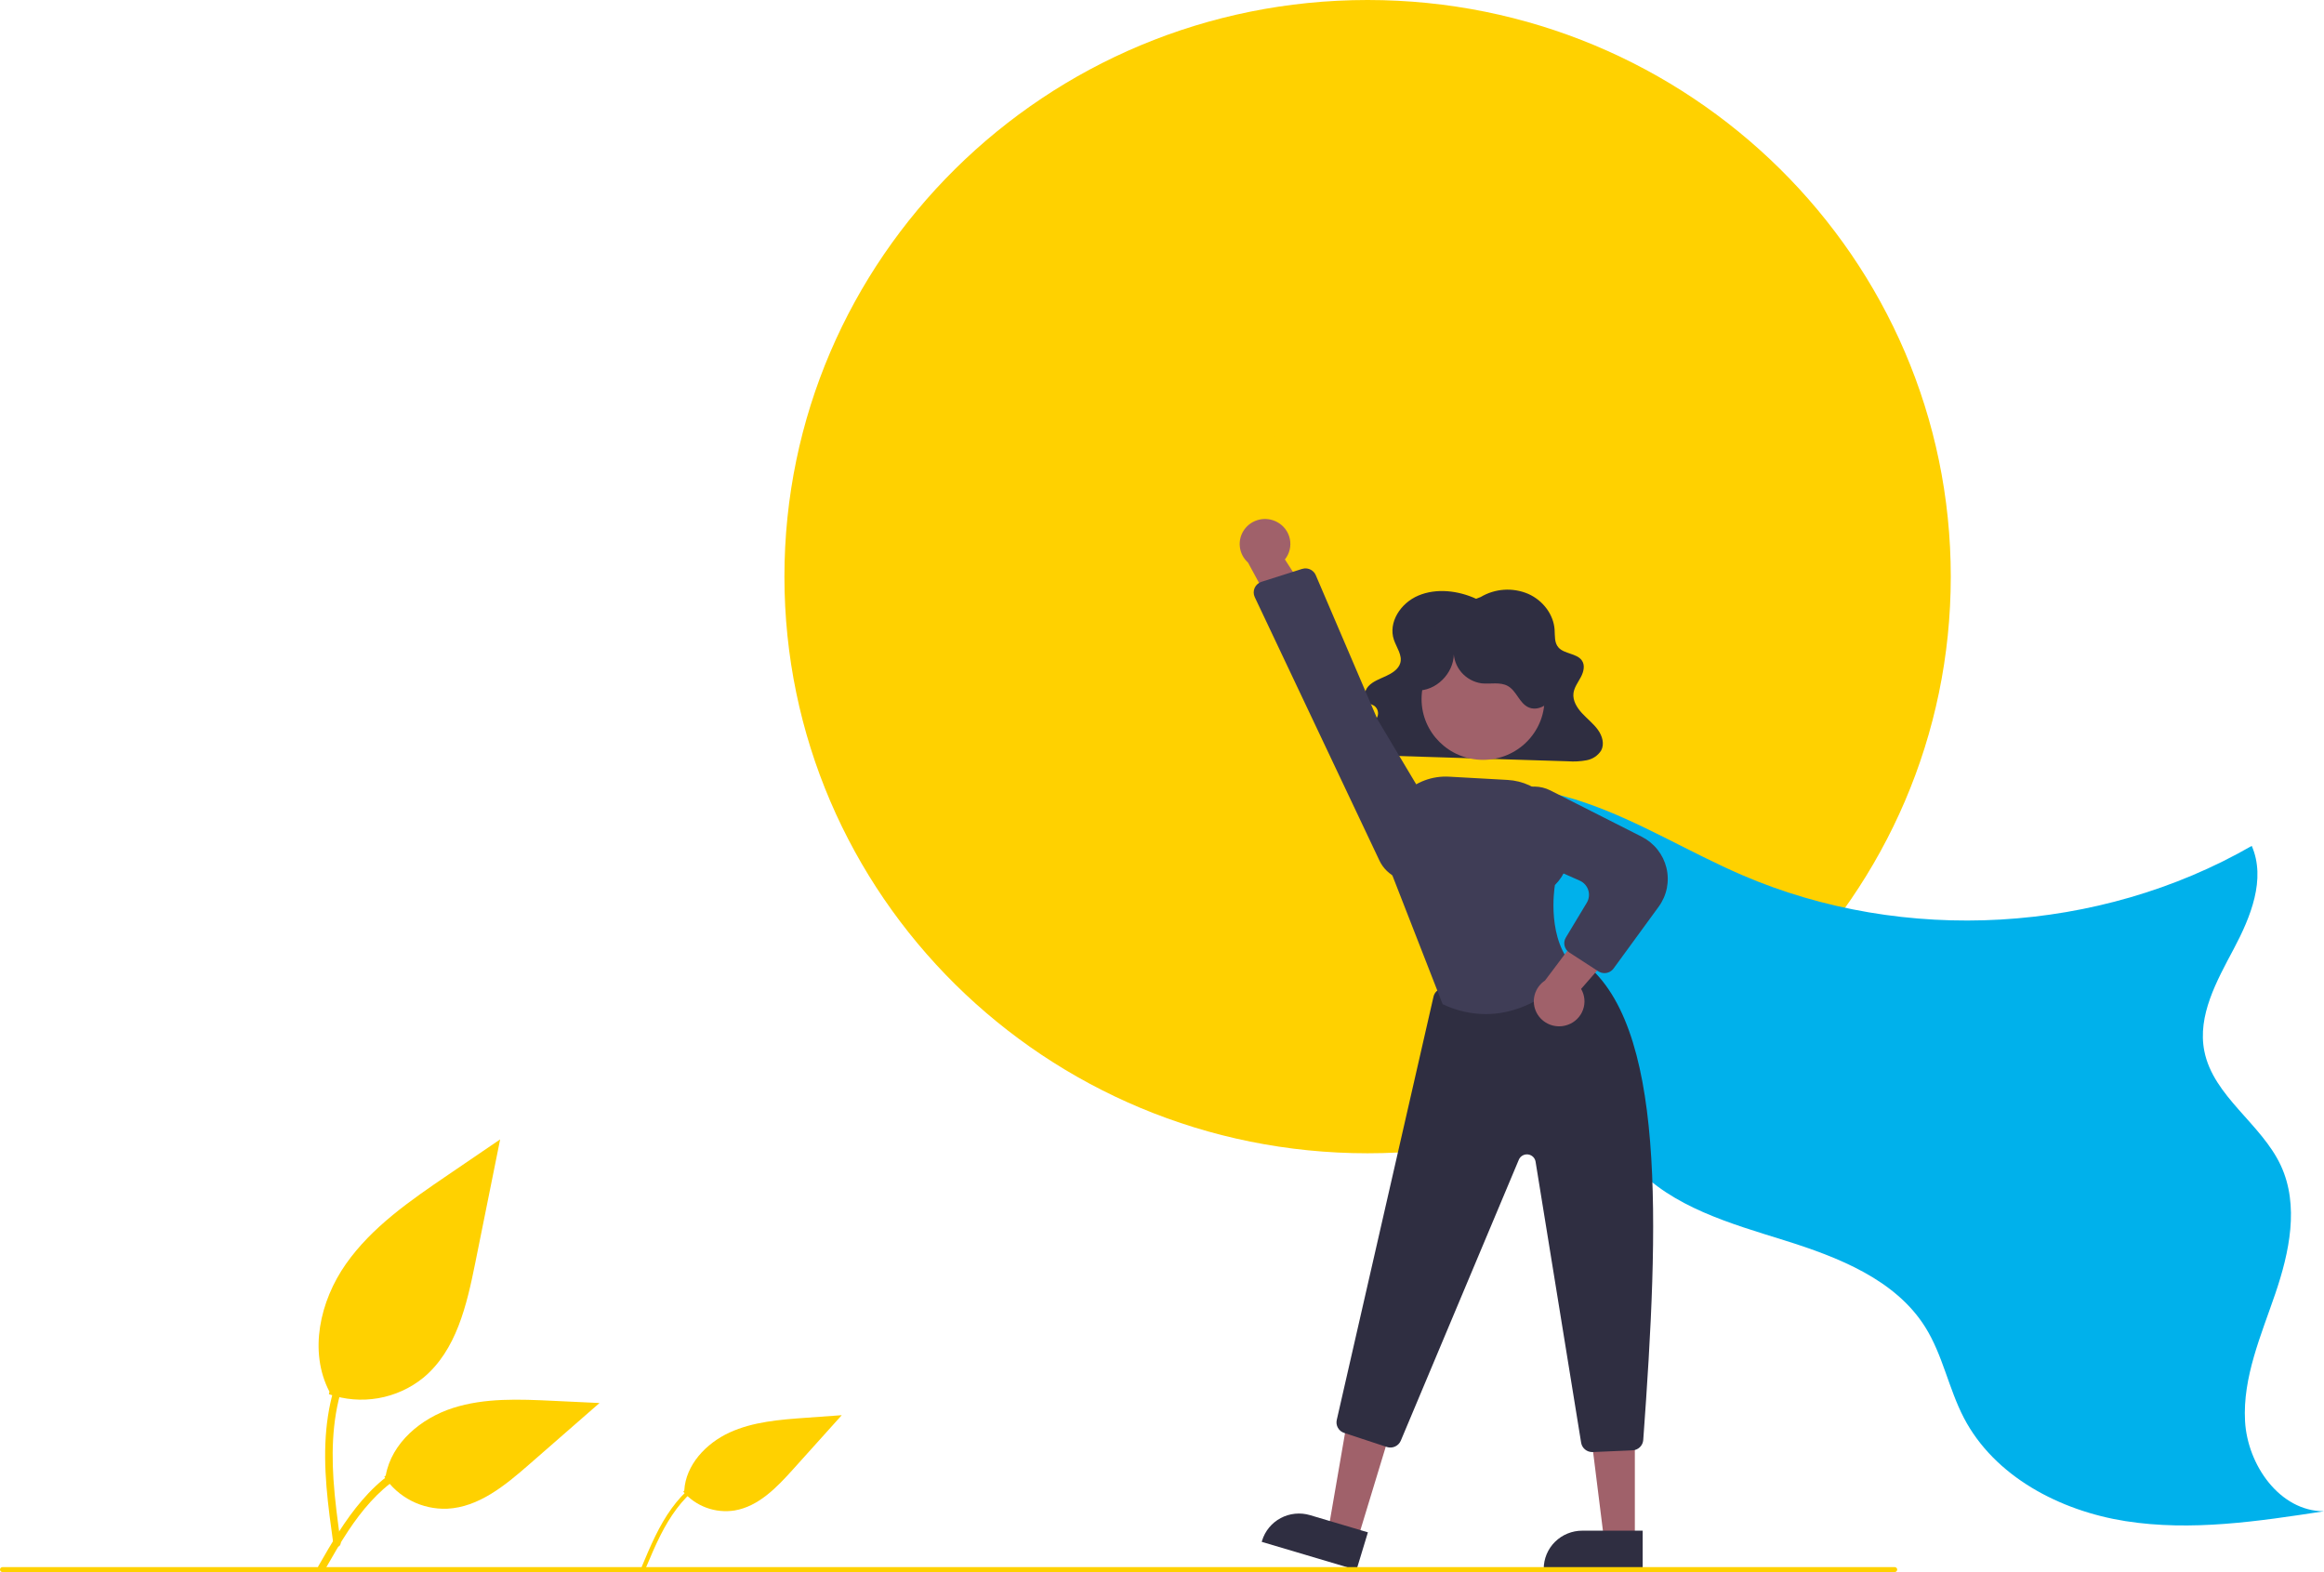 <svg width="615" height="416" viewBox="0 0 615 416" fill="none" xmlns="http://www.w3.org/2000/svg">
<g clip-path="url(#clip0_384_196)">
<path d="M361.908 305.183C447.14 305.183 516.234 236.865 516.234 152.591C516.234 68.317 447.14 0 361.908 0C276.677 0 207.583 68.317 207.583 152.591C207.583 236.865 276.677 305.183 361.908 305.183Z" fill="#FFD100"/>
<path d="M87.039 368.934C91.231 370.391 95.731 370.756 100.107 369.994C104.483 369.232 108.587 367.368 112.023 364.583C120.774 357.32 123.517 345.356 125.75 334.277L132.353 301.509L118.529 310.921C108.587 317.689 98.422 324.675 91.538 334.478C84.655 344.282 81.65 357.665 87.181 368.273" fill="#FFD100"/>
<path d="M88.221 408.607C86.821 398.53 85.383 388.323 86.364 378.138C87.236 369.092 90.027 360.257 95.709 353.013C98.725 349.175 102.395 345.887 106.554 343.296C107.638 342.619 108.637 344.319 107.557 344.993C100.361 349.49 94.795 356.13 91.661 363.956C88.201 372.66 87.645 382.147 88.241 391.392C88.602 396.983 89.366 402.538 90.137 408.085C90.197 408.336 90.159 408.6 90.031 408.824C89.902 409.049 89.692 409.216 89.443 409.293C89.189 409.361 88.918 409.327 88.689 409.198C88.46 409.07 88.292 408.858 88.221 408.607Z" fill="#FFD100"/>
<path d="M180.816 394.728C182.453 396.639 184.559 398.101 186.933 398.973C189.307 399.846 191.868 400.099 194.369 399.709C200.789 398.632 205.626 393.532 209.953 388.721L222.753 374.492L213.212 375.179C206.351 375.673 199.316 376.211 193.074 379.069C186.831 381.927 181.452 387.651 181.079 394.443" fill="#FFD100"/>
<path d="M169.832 414.571C172.081 409.217 174.349 403.789 177.801 399.061C180.867 394.862 184.815 391.313 189.721 389.371C192.322 388.343 195.085 387.773 197.886 387.684C198.616 387.661 198.612 388.781 197.884 388.804C193.035 388.964 188.362 390.643 184.54 393.598C180.302 396.89 177.263 401.397 174.86 406.112C173.408 408.964 172.164 411.913 170.926 414.86C170.883 415.001 170.787 415.12 170.658 415.193C170.529 415.267 170.377 415.289 170.232 415.256C170.088 415.217 169.965 415.123 169.889 414.995C169.814 414.866 169.794 414.714 169.832 414.571Z" fill="#FFD100"/>
<path d="M101.697 390.775C103.495 393.477 105.966 395.675 108.873 397.159C111.779 398.642 115.023 399.36 118.292 399.244C126.693 398.85 133.696 393.053 140 387.549L158.647 371.27L146.306 370.686C137.431 370.266 128.327 369.874 119.874 372.58C111.421 375.286 103.625 381.799 102.079 390.451" fill="#FFD100"/>
<path d="M84.266 414.4C91.001 402.618 98.812 389.523 112.77 385.338C116.651 384.178 120.721 383.762 124.759 384.114C126.032 384.222 125.714 386.162 124.444 386.054C117.674 385.498 110.917 387.266 105.311 391.059C99.916 394.69 95.716 399.737 92.161 405.09C89.983 408.369 88.033 411.787 86.082 415.2C85.458 416.291 83.636 415.504 84.266 414.4Z" fill="#FFD100"/>
<path d="M375.105 213.288C388.496 206.011 405.161 207.472 419.589 212.447C434.016 217.422 447.091 225.573 461.101 231.602C503.915 250.025 555.517 247.054 595.879 223.843C599.696 232.623 595.601 242.665 591.103 251.124C586.604 259.582 581.477 268.749 583.329 278.129C585.699 290.131 598.426 297.328 603.583 308.443C608.478 318.994 605.851 331.386 602.095 342.384C598.34 353.383 593.466 364.464 594.104 376.056C594.742 387.648 603.26 399.905 615 399.914C597.601 402.587 579.859 405.262 562.471 402.523C545.082 399.783 527.785 390.69 519.711 375.218C515.676 367.484 514.12 358.593 509.485 351.195C501.592 338.594 486.442 332.669 472.148 328.203C457.854 323.737 442.557 319.435 432.493 308.45C422.904 297.983 419.866 283.402 414.786 270.203C406.229 248.107 391.368 228.944 372.006 215.041" fill="#00B1EB"/>
<path d="M390.621 158.449C385.92 156.287 380.149 155.578 375.366 157.587C370.583 159.596 367.322 164.746 368.868 169.304C369.57 171.37 371.167 173.403 370.544 175.49C370.066 177.096 368.395 178.156 366.754 178.911C365.113 179.665 363.319 180.299 362.132 181.57C360.946 182.842 360.698 185.032 362.18 186.018C362.669 186.343 363.279 186.497 363.753 186.84C364.156 187.164 364.447 187.604 364.586 188.1C364.724 188.596 364.702 189.122 364.524 189.605C364.129 190.576 363.477 191.425 362.636 192.061C360.953 193.496 358.729 195.138 359.251 197.175C359.445 197.719 359.769 198.209 360.195 198.604C360.622 198.998 361.138 199.285 361.7 199.44C362.868 199.773 364.079 199.931 365.295 199.909L414.948 201.455C416.587 201.577 418.235 201.486 419.85 201.184C420.635 201.043 421.382 200.743 422.045 200.303C422.707 199.863 423.271 199.292 423.7 198.627C424.651 196.887 424.027 194.743 422.853 193.118C421.678 191.493 420.017 190.211 418.643 188.719C417.27 187.227 416.147 185.364 416.389 183.436C416.582 181.892 417.612 180.558 418.351 179.155C419.091 177.752 419.52 175.999 418.563 174.709C417.213 172.89 413.975 173.055 412.441 171.36C411.283 170.082 411.507 168.241 411.391 166.592C411.115 162.625 408.337 158.88 404.384 157.14C402.373 156.287 400.187 155.918 398.004 156.065C395.821 156.212 393.705 156.87 391.83 157.985L390.621 158.449Z" fill="#2F2E41"/>
<path d="M359.243 407.412L351.467 405.101L356.778 374.343L368.256 377.753L359.243 407.412Z" fill="#A0616A"/>
<path d="M358.962 415.455L333.887 408.005L333.982 407.692C334.367 406.424 335.001 405.245 335.847 404.219C336.693 403.194 337.735 402.344 338.914 401.717C340.093 401.09 341.384 400.699 342.716 400.566C344.047 400.432 345.392 400.56 346.674 400.941L361.99 405.49L358.962 415.455Z" fill="#2F2E41"/>
<path d="M432.629 407.672L424.508 407.671L420.646 376.702L432.63 376.703L432.629 407.672Z" fill="#A0616A"/>
<path d="M434.699 415.455L408.517 415.454V415.126C408.517 413.803 408.78 412.493 409.292 411.27C409.804 410.048 410.555 408.937 411.501 408.001C412.448 407.065 413.571 406.323 414.808 405.817C416.044 405.31 417.369 405.05 418.708 405.05L434.7 405.05L434.699 415.455Z" fill="#2F2E41"/>
<path d="M421.357 384.249C420.648 384.248 419.963 383.998 419.424 383.544C418.885 383.089 418.527 382.46 418.415 381.768L406.358 307.401C406.278 306.908 406.038 306.455 405.674 306.11C405.31 305.764 404.842 305.546 404.341 305.487C403.84 305.429 403.333 305.534 402.898 305.786C402.462 306.038 402.122 306.424 401.928 306.884L370.691 381.239C370.4 381.925 369.859 382.478 369.174 382.787C368.489 383.096 367.711 383.138 366.996 382.905L355.714 379.186C355.011 378.957 354.421 378.476 354.057 377.839C353.694 377.202 353.584 376.454 353.749 375.741L379.348 263.739C379.473 263.199 379.749 262.705 380.144 262.313C380.538 261.92 381.036 261.645 381.581 261.518L415.912 253.638C416.334 253.543 416.772 253.539 417.195 253.626C417.619 253.713 418.019 253.889 418.368 254.142C440.974 270.383 439.064 323.444 434.851 381.06C434.798 381.781 434.48 382.458 433.955 382.962C433.431 383.466 432.737 383.762 432.007 383.793L421.487 384.246C421.444 384.247 421.4 384.249 421.357 384.249Z" fill="#2F2E41"/>
<path d="M392.457 201.075C401.442 201.075 408.725 193.873 408.725 184.99C408.725 176.106 401.442 168.905 392.457 168.905C383.473 168.905 376.189 176.106 376.189 184.99C376.189 193.873 383.473 201.075 392.457 201.075Z" fill="#A0616A"/>
<path d="M393.16 268.357C389.255 268.332 385.404 267.452 381.884 265.78L381.763 265.724L381.715 265.601L367.124 228.222L366.847 221.727C366.754 219.555 367.122 217.388 367.927 215.365C368.732 213.343 369.957 211.509 371.523 209.983C373.088 208.456 374.96 207.271 377.016 206.503C379.073 205.736 381.27 205.402 383.465 205.525L398.956 206.387C402.957 206.612 406.721 208.337 409.482 211.209C412.243 214.082 413.793 217.887 413.816 221.85C414.219 222.614 417.076 228.59 411.476 234.205C411.267 235.483 409.308 248.774 416.7 256.083L416.908 256.288L416.726 256.517C416.608 256.665 407.115 268.355 393.16 268.357Z" fill="#3F3D56"/>
<path d="M414.912 271.176C415.828 270.848 416.659 270.326 417.348 269.645C418.037 268.965 418.567 268.144 418.9 267.239C419.233 266.334 419.362 265.368 419.277 264.409C419.192 263.45 418.895 262.521 418.407 261.688L433.879 243.977L421.682 242.408L408.86 259.467C407.499 260.369 406.519 261.734 406.107 263.303C405.696 264.872 405.88 266.536 406.626 267.979C407.372 269.423 408.628 270.545 410.155 271.135C411.682 271.724 413.375 271.739 414.912 271.176Z" fill="#A0616A"/>
<path d="M424.585 257.507C424.004 257.506 423.436 257.338 422.95 257.022L415.298 252.06C414.655 251.644 414.199 250.998 414.026 250.258C413.854 249.518 413.977 248.74 414.372 248.088L419.911 238.885C420.211 238.388 420.401 237.833 420.468 237.257C420.536 236.682 420.479 236.098 420.302 235.546C420.126 234.994 419.833 234.484 419.443 234.052C419.053 233.619 418.575 233.273 418.041 233.036L402.126 225.981C400.169 225.103 398.571 223.593 397.595 221.699C396.619 219.806 396.322 217.641 396.753 215.559C397.051 214.154 397.672 212.837 398.568 211.709C399.465 210.581 400.612 209.672 401.922 209.054C403.231 208.436 404.667 208.125 406.118 208.145C407.569 208.166 408.995 208.516 410.286 209.171L434.43 221.403C436.059 222.229 437.488 223.392 438.62 224.814C439.751 226.236 440.559 227.884 440.987 229.643C441.415 231.402 441.453 233.233 441.1 235.008C440.746 236.784 440.008 238.462 438.937 239.93L427.002 256.282C426.726 256.662 426.363 256.97 425.943 257.183C425.523 257.396 425.057 257.507 424.585 257.507Z" fill="#3F3D56"/>
<path d="M375.815 182.703C380.952 182.295 385.218 177.221 384.683 172.152C384.623 174.241 385.342 176.279 386.702 177.879C388.063 179.478 389.971 180.527 392.063 180.827C394.419 181.083 397.003 180.378 399.054 181.554C401.326 182.856 402.053 186.017 404.419 187.142C406.706 188.228 409.611 186.747 410.74 184.501C411.87 182.254 411.593 179.556 410.844 177.159C409.776 173.741 407.832 170.654 405.2 168.199C402.569 165.744 399.339 164.004 395.826 163.149C392.313 162.293 388.636 162.352 385.152 163.318C381.668 164.284 378.497 166.125 375.946 168.662C373.786 170.81 372.07 173.548 371.792 176.565C371.514 179.582 372.93 182.856 375.67 184.211L375.815 182.703Z" fill="#2F2E41"/>
<path d="M337.969 138.147C338.826 138.604 339.571 139.241 340.152 140.013C340.733 140.786 341.136 141.675 341.332 142.618C341.528 143.561 341.513 144.535 341.287 145.472C341.061 146.408 340.63 147.284 340.025 148.038L352.715 167.793L340.417 167.585L330.252 148.857C329.038 147.768 328.271 146.276 328.095 144.664C327.92 143.053 328.348 141.433 329.299 140.113C330.25 138.793 331.658 137.864 333.256 137.501C334.854 137.139 336.531 137.369 337.969 138.147Z" fill="#A0616A"/>
<path d="M348.197 152.214L364.539 190.396L381.673 219.122C382.396 220.335 382.831 221.695 382.946 223.098C383.06 224.501 382.85 225.912 382.332 227.223C381.814 228.534 381.001 229.712 379.955 230.668C378.91 231.623 377.658 232.331 376.295 232.738C374.133 233.372 371.813 233.221 369.754 232.312C367.695 231.403 366.033 229.796 365.068 227.781L332.045 158.013C331.866 157.634 331.77 157.221 331.764 156.803C331.759 156.385 331.843 155.97 332.013 155.586C332.182 155.203 332.432 154.859 332.745 154.578C333.059 154.298 333.43 154.086 333.833 153.958L344.54 150.557C344.743 150.493 344.953 150.449 345.165 150.428C345.797 150.365 346.433 150.504 346.979 150.826C347.525 151.148 347.952 151.634 348.197 152.214Z" fill="#3F3D56"/>
<path d="M501.392 416H0.662C0.487 416 0.318 415.931 0.194 415.808C0.07 415.685 0 415.519 0 415.345C0 415.171 0.07 415.005 0.194 414.882C0.318 414.759 0.487 414.69 0.662 414.69H501.392C501.567 414.69 501.736 414.759 501.86 414.882C501.984 415.005 502.054 415.171 502.054 415.345C502.054 415.519 501.984 415.685 501.86 415.808C501.736 415.931 501.567 416 501.392 416Z" fill="#FFD100"/>
<path d="M395.986 70.868V124.57C395.986 124.744 395.916 124.91 395.792 125.033C395.668 125.156 395.499 125.225 395.323 125.225C395.148 125.225 394.979 125.156 394.855 125.033C394.731 124.91 394.661 124.744 394.661 124.57V70.868C394.661 70.695 394.731 70.528 394.855 70.405C394.979 70.282 395.148 70.213 395.323 70.213C395.499 70.213 395.668 70.282 395.792 70.405C395.916 70.528 395.986 70.695 395.986 70.868Z" fill="#FFD100"/>
<path d="M453.494 116.426L434.76 134.95C434.636 135.072 434.467 135.141 434.292 135.14C434.117 135.14 433.948 135.071 433.824 134.949C433.7 134.826 433.631 134.66 433.63 134.486C433.63 134.313 433.7 134.146 433.823 134.023L452.557 115.5C452.619 115.439 452.692 115.391 452.772 115.358C452.852 115.324 452.939 115.307 453.026 115.307C453.113 115.307 453.199 115.324 453.28 115.357C453.36 115.39 453.433 115.438 453.495 115.499C453.556 115.56 453.605 115.632 453.639 115.712C453.672 115.791 453.689 115.877 453.689 115.963C453.689 116.049 453.671 116.134 453.638 116.214C453.605 116.293 453.556 116.365 453.494 116.426Z" fill="#FFD100"/>
<path d="M337.153 116.426L355.886 134.95C356.011 135.072 356.179 135.141 356.355 135.141C356.53 135.141 356.699 135.072 356.823 134.95C356.947 134.827 357.017 134.66 357.017 134.487C357.017 134.313 356.947 134.146 356.823 134.023L338.089 115.5C338.028 115.439 337.955 115.391 337.874 115.358C337.794 115.324 337.708 115.307 337.621 115.307C337.534 115.307 337.447 115.324 337.367 115.357C337.286 115.39 337.213 115.438 337.152 115.499C337.09 115.56 337.041 115.632 337.008 115.712C336.975 115.791 336.957 115.877 336.958 115.963C336.958 116.049 336.975 116.134 337.008 116.214C337.042 116.293 337.091 116.365 337.153 116.426Z" fill="#FFD100"/>
</g>
<defs>
<clipPath id="clip0_384_196">
<rect width="615" height="416" fill="white"/>
</clipPath>
</defs>
</svg>
